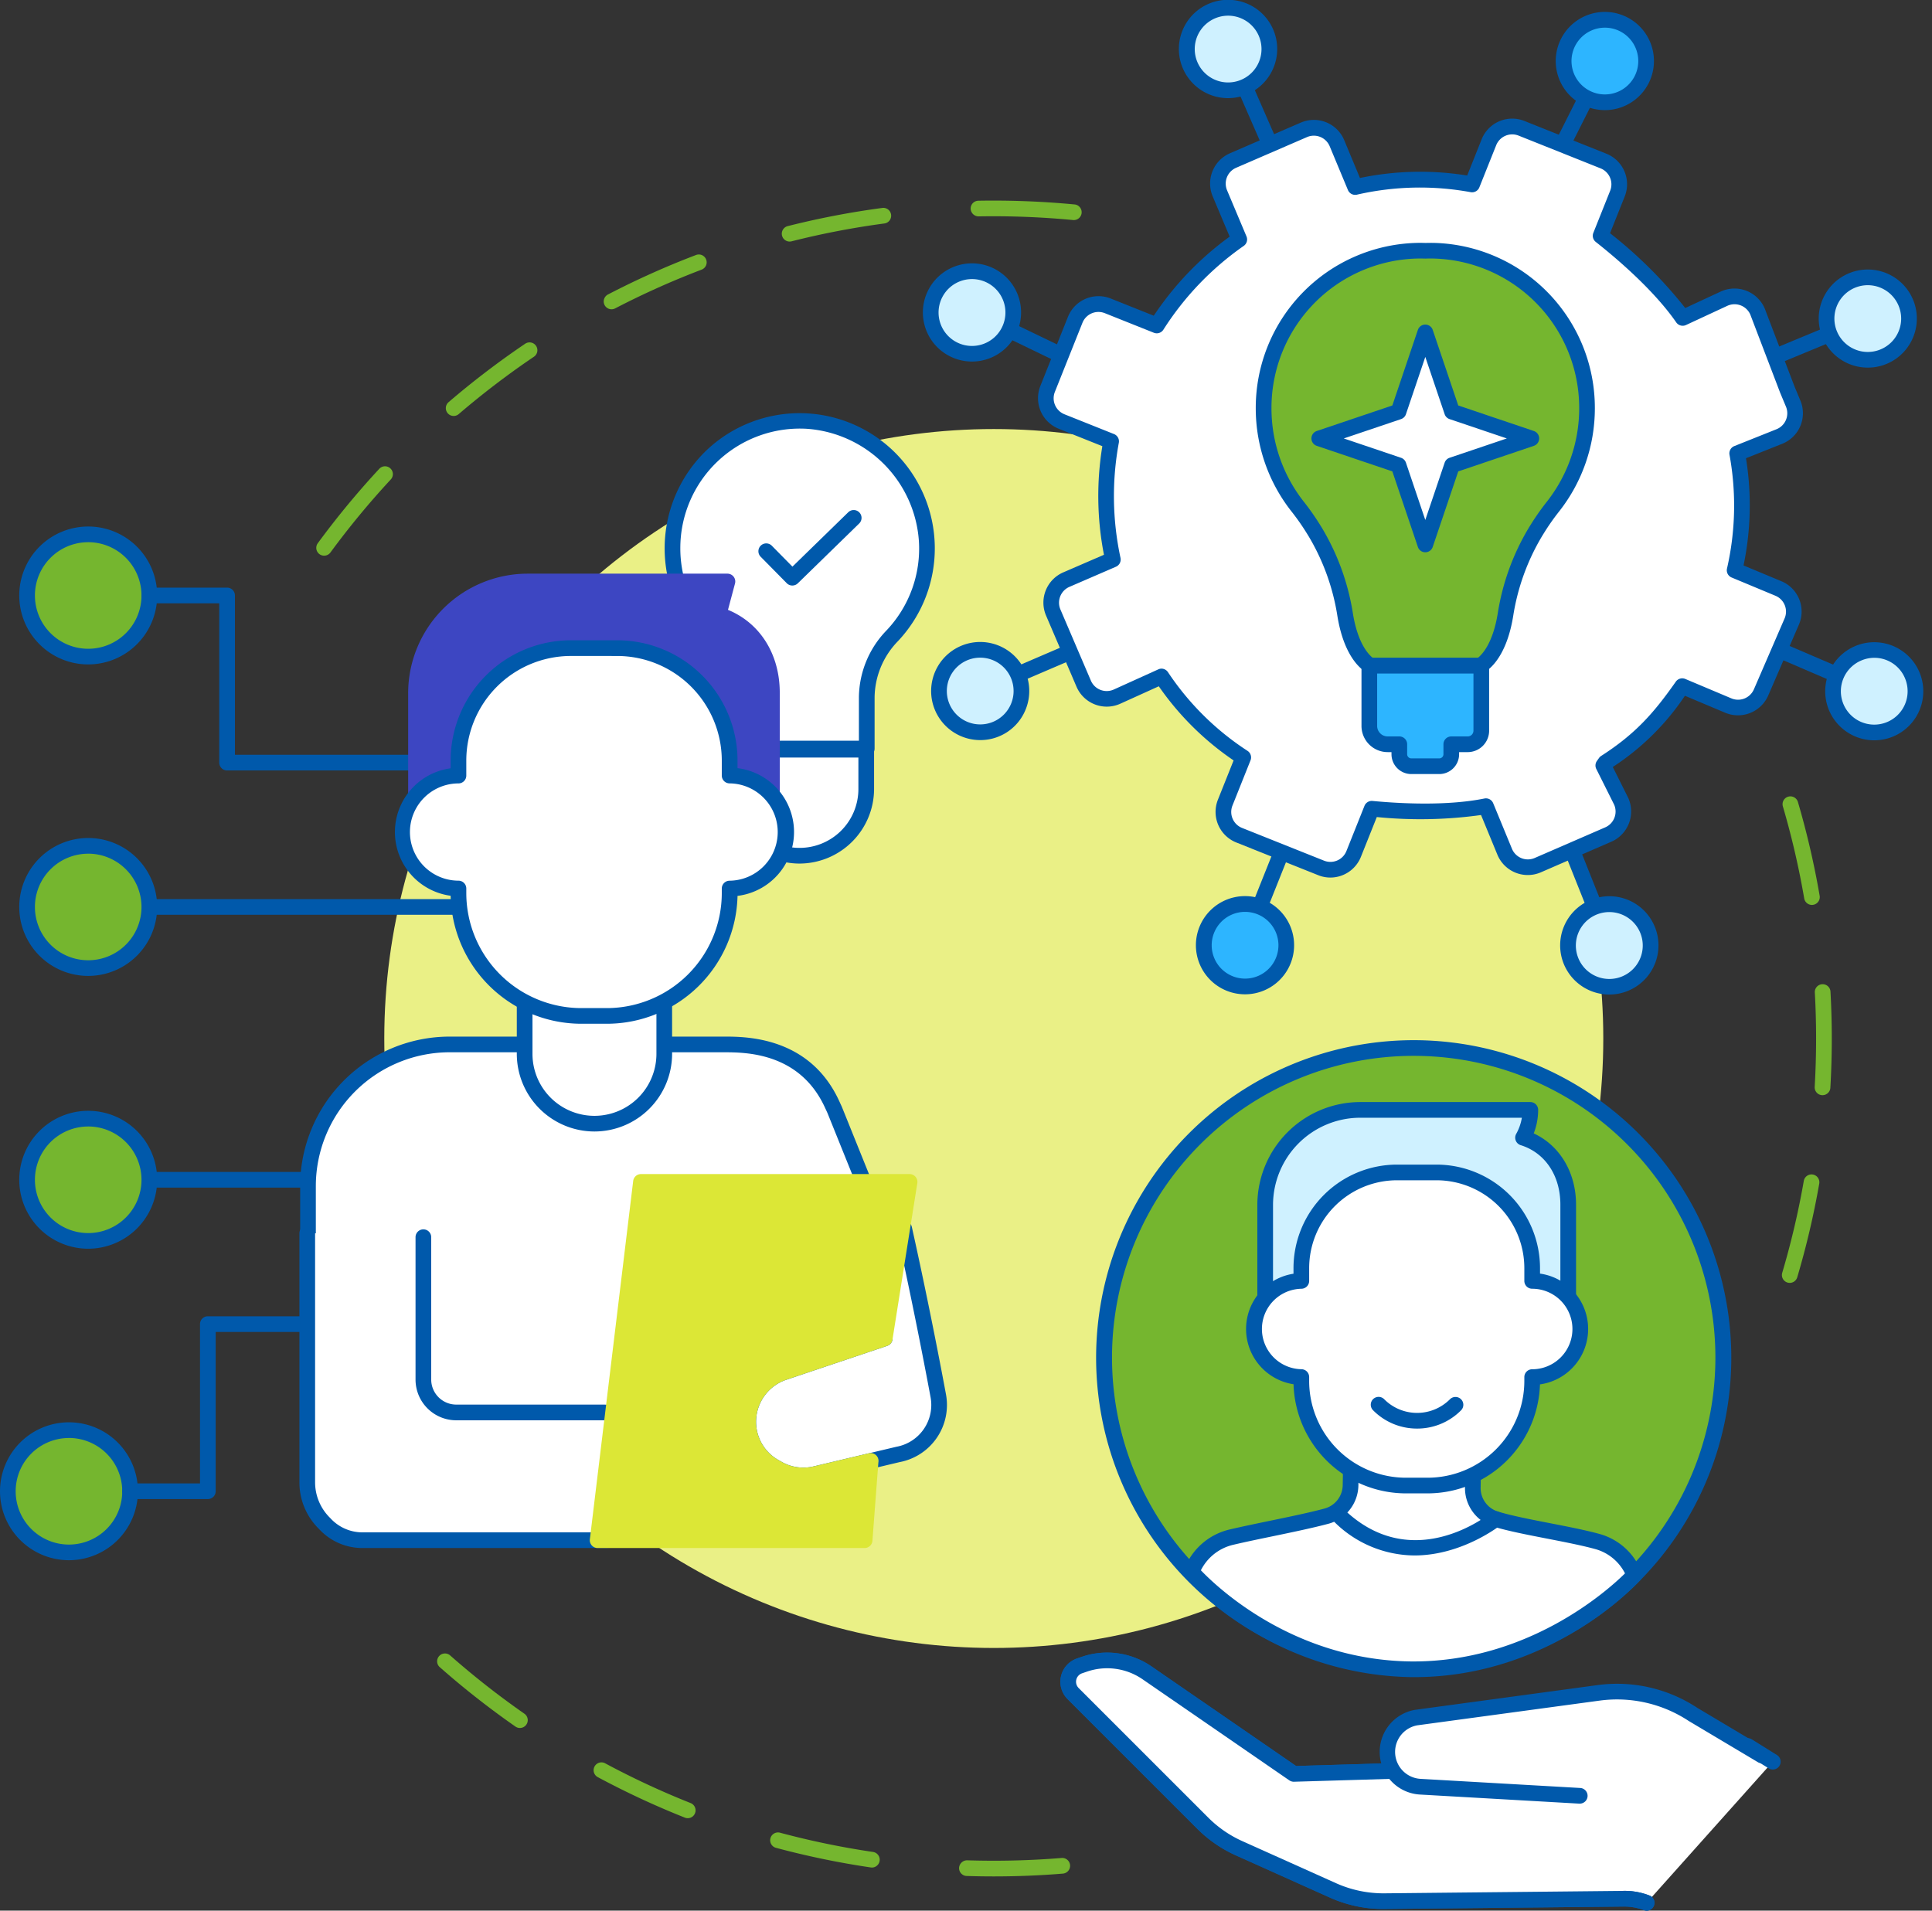 <svg xmlns="http://www.w3.org/2000/svg" width="294" height="290.77" viewBox="0 0 294 290.77">
  <rect x="0" y="0" width="294" height="290.77" fill="#333333" stroke="none"/>
  <g id="Grupo_158113" data-name="Grupo 158113" transform="translate(10472 3667.911)">
    <g id="Grupo_158068" data-name="Grupo 158068">
      <g id="Grupo_158024" data-name="Grupo 158024" transform="translate(208 -1029.517)">
        <g id="Grupo_152434" data-name="Grupo 152434" transform="translate(-10631.869 -2607.867)">
          <g id="Grupo_152431" data-name="Grupo 152431" transform="translate(18.371 221.091)">
            <path id="Trazado_204508" data-name="Trazado 204508" d="M1894.78,731.3c-1.383,0-2.771-.022-4.127-.066a1.193,1.193,0,0,1-1.153-1.231,1.222,1.222,0,0,1,1.23-1.153,127.729,127.729,0,0,0,14.383-.356,1.193,1.193,0,0,1,.194,2.378C1901.831,731.159,1898.289,731.3,1894.78,731.3Zm-18.555-1.353a1.193,1.193,0,0,1-.175-.013,127.424,127.424,0,0,1-14.359-2.97,1.192,1.192,0,1,1,.617-2.3,125.11,125.11,0,0,0,14.089,2.913,1.193,1.193,0,0,1-.172,2.374Zm-28.014-7.507a1.2,1.2,0,0,1-.44-.085,127.452,127.452,0,0,1-13.292-6.185,1.193,1.193,0,0,1,1.13-2.1,124.841,124.841,0,0,0,13.043,6.07,1.193,1.193,0,0,1-.441,2.3Zm-25.543-13.73a1.188,1.188,0,0,1-.681-.215,128.571,128.571,0,0,1-11.529-9.052,1.193,1.193,0,0,1,1.578-1.789,126.268,126.268,0,0,0,11.315,8.884,1.193,1.193,0,0,1-.682,2.172Z" transform="translate(-1810.054 -697.357)" fill="#75b62f"/>
          </g>
          <g id="Grupo_152432" data-name="Grupo 152432" transform="translate(223.027 90.655)">
            <path id="Trazado_204509" data-name="Trazado 204509" d="M2206.49,519.507a1.194,1.194,0,0,1-1.144-1.532,124.756,124.756,0,0,0,3.287-14.006,1.193,1.193,0,0,1,2.35.411,127.348,127.348,0,0,1-3.35,14.273A1.193,1.193,0,0,1,2206.49,519.507Zm4.988-28.566c-.023,0-.047,0-.07,0a1.193,1.193,0,0,1-1.121-1.26c.141-2.437.213-4.914.213-7.363,0-2.338-.065-4.7-.194-7.027a1.193,1.193,0,0,1,2.382-.131c.131,2.367.2,4.777.2,7.158,0,2.5-.073,5.019-.217,7.5A1.193,1.193,0,0,1,2211.478,490.941Zm-1.613-28.953a1.194,1.194,0,0,1-1.174-.992,124.755,124.755,0,0,0-3.249-14.011,1.193,1.193,0,0,1,2.289-.673,127.384,127.384,0,0,1,3.311,14.28,1.193,1.193,0,0,1-.974,1.377A1.179,1.179,0,0,1,2209.865,461.988Z" transform="translate(-2205.296 -445.454)" fill="#75b62f"/>
          </g>
          <g id="Grupo_152433" data-name="Grupo 152433" transform="translate(0 0)">
            <path id="Trazado_204510" data-name="Trazado 204510" d="M1775.768,324.416a1.192,1.192,0,0,1-.961-1.9,128.477,128.477,0,0,1,9.336-11.3,1.193,1.193,0,1,1,1.749,1.622,126.211,126.211,0,0,0-9.161,11.09A1.192,1.192,0,0,1,1775.768,324.416Zm19.716-21.263a1.192,1.192,0,0,1-.777-2.1,128.352,128.352,0,0,1,11.655-8.89,1.192,1.192,0,1,1,1.335,1.976,126.419,126.419,0,0,0-11.438,8.724A1.187,1.187,0,0,1,1795.484,303.153Zm24.026-16.233a1.193,1.193,0,0,1-.551-2.252,127.239,127.239,0,0,1,13.376-6,1.193,1.193,0,1,1,.849,2.229,124.971,124.971,0,0,0-13.125,5.885A1.189,1.189,0,0,1,1819.509,286.919Zm27.095-10.308a1.193,1.193,0,0,1-.292-2.349,127.092,127.092,0,0,1,14.395-2.766,1.192,1.192,0,1,1,.314,2.364,124.887,124.887,0,0,0-14.124,2.715A1.2,1.2,0,0,1,1846.6,276.611Zm43.254-3.268c-.038,0-.076,0-.115-.006a127.772,127.772,0,0,0-14.377-.555,1.217,1.217,0,0,1-1.214-1.171,1.192,1.192,0,0,1,1.171-1.214,130.965,130.965,0,0,1,14.647.565,1.193,1.193,0,0,1-.112,2.38Z" transform="translate(-1774.576 -270.378)" fill="#75b62f"/>
          </g>
          <circle id="Elipse_12822" data-name="Elipse 12822" cx="92.751" cy="92.751" r="92.751" transform="translate(10.346 34.767)" fill="#eaf086"/>
        </g>
        <g id="Grupo_152456" data-name="Grupo 152456" transform="translate(-10680 -2575.551)">
          <g id="Decision-making" transform="translate(101.143 0)">
            <g id="Grupo_152438" data-name="Grupo 152438">
              <g id="Grupo_152435" data-name="Grupo 152435">
                <path id="Trazado_204511" data-name="Trazado 204511" d="M1879.829,359.2a19.363,19.363,0,1,1,32.85,8.639,13.665,13.665,0,0,0-3.859,9.359v7.777h-19.707Z" transform="translate(-1878.064 -333.899)" fill="#fff"/>
                <path id="Trazado_204512" data-name="Trazado 204512" d="M1907.709,385.053H1888a1.193,1.193,0,0,1,0-2.385h18.514v-6.585A14.84,14.84,0,0,1,1910.7,365.9a18.091,18.091,0,0,0,4.943-13.62,18.4,18.4,0,0,0-16.975-17.074,18.189,18.189,0,0,0-19.33,18.177,18.3,18.3,0,0,0,.537,4.411,1.193,1.193,0,1,1-2.316.575,20.668,20.668,0,0,1,5.892-20.015,20.576,20.576,0,0,1,28.984,29.185,12.468,12.468,0,0,0-3.533,8.54v7.777A1.193,1.193,0,0,1,1907.709,385.053Z" transform="translate(-1876.954 -332.788)" fill="#0059ab"/>
              </g>
              <g id="Grupo_152436" data-name="Grupo 152436" transform="translate(10.215 50.06)">
                <path id="Trazado_204513" data-name="Trazado 204513" d="M1900.409,444.365a10.146,10.146,0,0,0,17.842-6.649v-5.948h-19.267Z" transform="translate(-1897.793 -430.576)" fill="#fff"/>
                <path id="Trazado_204514" data-name="Trazado 204514" d="M1906.981,447.983a11.343,11.343,0,0,1-8.585-3.949,1.193,1.193,0,0,1,1.806-1.559,8.953,8.953,0,0,0,15.747-5.87V431.85h-18.074a1.192,1.192,0,0,1,0-2.385h19.267a1.192,1.192,0,0,1,1.193,1.192v5.948A11.378,11.378,0,0,1,1906.981,447.983Z" transform="translate(-1896.682 -429.465)" fill="#0059ab"/>
              </g>
              <g id="Grupo_152437" data-name="Grupo 152437" transform="translate(14.267 14.798)">
                <path id="Trazado_204515" data-name="Trazado 204515" d="M1909.668,372.834a1.186,1.186,0,0,1-.85-.355l-3.968-4.026a1.192,1.192,0,1,1,1.7-1.674l3.135,3.181,8.47-8.254a1.193,1.193,0,1,1,1.665,1.708L1910.5,372.5A1.189,1.189,0,0,1,1909.668,372.834Z" transform="translate(-1904.507 -361.367)" fill="#0059ab"/>
              </g>
            </g>
          </g>
          <g id="Grupo_152439" data-name="Grupo 152439" transform="translate(0 153.61)">
            <path id="Trazado_204516" data-name="Trazado 204516" d="M1702.53,641.05a9.3,9.3,0,1,0-9.3,9.3A9.3,9.3,0,0,0,1702.53,641.05Z" transform="translate(-1682.733 -630.556)" fill="#75b62f"/>
            <path id="Trazado_204517" data-name="Trazado 204517" d="M1692.117,650.434a10.494,10.494,0,1,1,10.495-10.494A10.506,10.506,0,0,1,1692.117,650.434Zm0-18.6a8.109,8.109,0,1,0,8.109,8.11A8.119,8.119,0,0,0,1692.117,631.83Z" transform="translate(-1681.623 -629.446)" fill="#0059ab"/>
          </g>
          <g id="Grupo_152440" data-name="Grupo 152440" transform="translate(18.604 137.473)">
            <path id="Trazado_204518" data-name="Trazado 204518" d="M1730.576,626.1h-11.833a1.192,1.192,0,1,1,0-2.385h10.64V599.473a1.193,1.193,0,0,1,1.193-1.192h15.946a1.192,1.192,0,1,1,0,2.384h-14.753v24.247A1.193,1.193,0,0,1,1730.576,626.1Z" transform="translate(-1717.551 -598.281)" fill="#0059ab"/>
          </g>
          <g id="Grupo_152441" data-name="Grupo 152441" transform="translate(2.929 17.284)">
            <path id="Trazado_204519" data-name="Trazado 204519" d="M1708.187,377.772a9.3,9.3,0,1,1-9.3-9.3A9.3,9.3,0,0,1,1708.187,377.772Z" transform="translate(-1688.39 -367.279)" fill="#75b62f"/>
            <path id="Trazado_204520" data-name="Trazado 204520" d="M1697.774,387.156a10.494,10.494,0,1,1,10.495-10.494A10.506,10.506,0,0,1,1697.774,387.156Zm0-18.6a8.109,8.109,0,1,0,8.109,8.109A8.118,8.118,0,0,0,1697.774,368.553Z" transform="translate(-1687.28 -366.168)" fill="#0059ab"/>
          </g>
          <g id="Grupo_152442" data-name="Grupo 152442" transform="translate(21.533 26.586)">
            <path id="Trazado_204521" data-name="Trazado 204521" d="M1765.531,411.953h-29.3a1.192,1.192,0,0,1-1.192-1.193V386.516H1724.4a1.192,1.192,0,0,1,0-2.385h11.833a1.193,1.193,0,0,1,1.193,1.193v24.245h28.1a1.193,1.193,0,0,1,0,2.385Z" transform="translate(-1723.208 -384.131)" fill="#0059ab"/>
          </g>
          <g id="Grupo_152443" data-name="Grupo 152443" transform="translate(21.533 115.507)">
            <path id="Trazado_204522" data-name="Trazado 204522" d="M1758.354,558.245H1724.4a1.192,1.192,0,1,1,0-2.385h33.953a1.192,1.192,0,1,1,0,2.385Z" transform="translate(-1723.208 -555.86)" fill="#0059ab"/>
          </g>
          <g id="Grupo_152444" data-name="Grupo 152444" transform="translate(2.929 106.205)">
            <path id="Trazado_204523" data-name="Trazado 204523" d="M1708.187,549.5a9.3,9.3,0,1,1-9.3-9.3A9.3,9.3,0,0,1,1708.187,549.5Z" transform="translate(-1688.39 -539.006)" fill="#75b62f"/>
            <path id="Trazado_204524" data-name="Trazado 204524" d="M1697.774,558.883a10.494,10.494,0,1,1,10.495-10.493A10.506,10.506,0,0,1,1697.774,558.883Zm0-18.6a8.109,8.109,0,1,0,8.109,8.11A8.119,8.119,0,0,0,1697.774,540.28Z" transform="translate(-1687.28 -537.895)" fill="#0059ab"/>
          </g>
          <g id="Grupo_152445" data-name="Grupo 152445" transform="translate(21.533 73.991)">
            <path id="Trazado_204525" data-name="Trazado 204525" d="M1778.443,478.066H1724.4a1.192,1.192,0,1,1,0-2.385h54.041a1.192,1.192,0,1,1,0,2.385Z" transform="translate(-1723.209 -475.682)" fill="#0059ab"/>
          </g>
          <g id="Grupo_152446" data-name="Grupo 152446" transform="translate(2.929 64.688)">
            <path id="Trazado_204526" data-name="Trazado 204526" d="M1708.187,469.322a9.3,9.3,0,1,1-9.3-9.3A9.3,9.3,0,0,1,1708.187,469.322Z" transform="translate(-1688.39 -458.828)" fill="#75b62f"/>
            <path id="Trazado_204527" data-name="Trazado 204527" d="M1697.774,478.705a10.494,10.494,0,1,1,10.495-10.493A10.506,10.506,0,0,1,1697.774,478.705Zm0-18.6a8.109,8.109,0,1,0,8.109,8.11A8.119,8.119,0,0,0,1697.774,460.1Z" transform="translate(-1687.28 -457.717)" fill="#0059ab"/>
          </g>
          <g id="Grupo_152455" data-name="Grupo 152455" transform="translate(45.564 24.459)">
            <g id="Grupo_152447" data-name="Grupo 152447" transform="translate(0.111 70.455)">
              <path id="Trazado_204528" data-name="Trazado 204528" d="M1772.137,573.341v-33.4a21.55,21.55,0,0,1,21.548-21.55h41.4c3.02,0,12.53-.4,16.861,9.232.128.285.269.564.386.854l10.726,26.6-6.138,31.244Z" transform="translate(-1770.944 -517.2)" fill="#fff"/>
              <path id="Trazado_204529" data-name="Trazado 204529" d="M1855.811,586.411a1.174,1.174,0,0,1-.231-.023,1.192,1.192,0,0,1-.94-1.4l6.07-30.9-10.594-26.275c-.067-.165-.144-.329-.221-.493l-.147-.317c-3.859-8.579-12.26-8.518-15.423-8.53h-41.75a20.38,20.38,0,0,0-20.355,20.357v33.4a1.193,1.193,0,0,1-2.386,0v-33.4a22.768,22.768,0,0,1,22.74-22.742l41.74,0c3.243,0,13.114-.056,17.609,9.937l.131.284c.094.2.189.4.272.61l10.727,26.607a1.2,1.2,0,0,1,.064.676l-6.138,31.244A1.193,1.193,0,0,1,1855.811,586.411Z" transform="translate(-1769.834 -516.09)" fill="#0059ab"/>
            </g>
            <g id="Grupo_152448" data-name="Grupo 152448" transform="translate(0 99.153)">
              <path id="Trazado_204530" data-name="Trazado 204530" d="M1789.6,574.422v21.7a5,5,0,0,0,5,5h22.38c4.239,0,7.936,6.255,8.063,10.492.131,4.385-3.384,8.948-7.739,8.948h-37.017a7.712,7.712,0,0,1-5.713-2.53,8.8,8.8,0,0,1-2.652-6.306V573.816Z" transform="translate(-1770.73 -572.624)" fill="#fff"/>
              <path id="Trazado_204531" data-name="Trazado 204531" d="M1816.194,620.645h-37.017a8.951,8.951,0,0,1-6.594-2.918,9.907,9.907,0,0,1-2.964-7.11V572.705a1.193,1.193,0,0,1,2.385,0v37.911a7.583,7.583,0,0,0,2.295,5.455,6.608,6.608,0,0,0,4.878,2.189h37.017a5.966,5.966,0,0,0,4.233-1.954,8.131,8.131,0,0,0,2.313-5.766c-.117-3.9-3.6-9.335-6.871-9.335h-22.38a6.2,6.2,0,0,1-6.2-6.2v-21.7a1.193,1.193,0,0,1,2.385,0v21.7a3.815,3.815,0,0,0,3.811,3.81h22.38c5.081,0,9.117,7.066,9.255,11.649a10.561,10.561,0,0,1-2.985,7.5A8.321,8.321,0,0,1,1816.194,620.645Z" transform="translate(-1769.619 -571.513)" fill="#0059ab"/>
            </g>
            <g id="Grupo_152449" data-name="Grupo 152449" transform="translate(67.104 98.494)">
              <path id="Trazado_204532" data-name="Trazado 204532" d="M1925.25,572.546c2.843,12.749,5.014,24.5,5.18,25.4a7.654,7.654,0,0,1-6.1,8.944l-12.6,2.988a7.908,7.908,0,0,1-5.735-.821l-.478-.272a7.909,7.909,0,0,1,1.39-14.371l15.379-5.17Z" transform="translate(-1900.328 -571.352)" fill="#fff"/>
              <path id="Trazado_204533" data-name="Trazado 204533" d="M1908.79,610.173a9.07,9.07,0,0,1-4.493-1.193l-.478-.272a9.056,9.056,0,0,1-4.384-9.887,9.153,9.153,0,0,1,5.984-6.65L1920.8,587a1.192,1.192,0,1,1,.76,2.26l-15.378,5.17a6.754,6.754,0,0,0-4.415,4.907,6.681,6.681,0,0,0,3.235,7.3l.478.272a6.7,6.7,0,0,0,4.87.7l12.6-2.988a6.465,6.465,0,0,0,5.2-7.561c-.237-1.284-2.384-12.857-5.172-25.361a1.193,1.193,0,1,1,2.328-.519c2.8,12.546,4.953,24.16,5.189,25.442a8.846,8.846,0,0,1-7.049,10.332l-12.543,2.977A9.143,9.143,0,0,1,1908.79,610.173Z" transform="translate(-1899.214 -570.24)" fill="#0059ab"/>
            </g>
            <g id="Grupo_152450" data-name="Grupo 152450" transform="translate(44.188 91.375)">
              <path id="Trazado_204534" data-name="Trazado 204534" d="M1890.391,603.245a7.907,7.907,0,0,1-5.735-.821l-.478-.272a7.909,7.909,0,0,1,1.39-14.371l15.379-5.17,3.781-23.818h-40.876l-6.593,54.526h40.63l.9-11.9.02-.173Z" transform="translate(-1856.068 -557.602)" fill="#dce736"/>
              <path id="Trazado_204535" data-name="Trazado 204535" d="M1896.78,613.4h-40.63a1.191,1.191,0,0,1-1.184-1.335l6.593-54.526a1.193,1.193,0,0,1,1.184-1.049h40.876a1.192,1.192,0,0,1,1.178,1.38l-3.781,23.818a1.191,1.191,0,0,1-.8.943l-15.379,5.17a6.755,6.755,0,0,0-4.415,4.907,6.68,6.68,0,0,0,3.235,7.3l.478.272a6.686,6.686,0,0,0,4.869.7l8.421-2a1.192,1.192,0,0,1,1.46,1.3l-.02.172-.9,11.854A1.193,1.193,0,0,1,1896.78,613.4Zm-39.284-2.384h38.178l.708-9.341-6.826,1.619a9.065,9.065,0,0,1-6.6-.944l-.477-.272a9.054,9.054,0,0,1-4.384-9.887,9.153,9.153,0,0,1,5.984-6.65l14.694-4.94,3.449-21.725H1863.8Z" transform="translate(-1854.957 -556.491)" fill="#dce736"/>
            </g>
            <g id="Grupo_152454" data-name="Grupo 152454" transform="translate(14.531)">
              <g id="Grupo_152451" data-name="Grupo 152451" transform="translate(18.546 60.025)">
                <path id="Trazado_204536" data-name="Trazado 204536" d="M1857.048,498.248v11.86a10.624,10.624,0,1,1-21.247,0V498.8Z" transform="translate(-1834.608 -497.056)" fill="#fff"/>
                <path id="Trazado_204537" data-name="Trazado 204537" d="M1845.314,520.814A11.829,11.829,0,0,1,1833.5,509V497.69a1.193,1.193,0,0,1,2.385,0V509a9.431,9.431,0,0,0,18.862,0v-11.86a1.193,1.193,0,0,1,2.385,0V509A11.829,11.829,0,0,1,1845.314,520.814Z" transform="translate(-1833.497 -495.946)" fill="#0059ab"/>
              </g>
              <g id="Grupo_152452" data-name="Grupo 152452" transform="translate(2.015)">
                <path id="Trazado_204538" data-name="Trazado 204538" d="M1849.921,387.391c4.579,1.438,8.122,5.682,8.122,11.876v15.493l-54.167.169V399.32a16.993,16.993,0,0,1,16.993-16.993h30.4Z" transform="translate(-1802.683 -381.134)" fill="#3d46c2"/>
                <path id="Trazado_204539" data-name="Trazado 204539" d="M1802.765,415.01a1.192,1.192,0,0,1-1.193-1.193V398.21a18.207,18.207,0,0,1,18.186-18.186h30.4a1.192,1.192,0,0,1,1.153,1.5l-1.069,4.008c4.891,2.016,7.88,6.751,7.88,12.624v15.493a1.192,1.192,0,0,1-1.189,1.192l-54.167.169Zm16.993-32.6a15.819,15.819,0,0,0-15.8,15.8v14.411l51.781-.161v-14.3c0-5.212-2.791-9.327-7.286-10.738a1.193,1.193,0,0,1-.8-1.445l.951-3.565Z" transform="translate(-1801.572 -380.024)" fill="#3d46c2"/>
              </g>
              <g id="Grupo_152453" data-name="Grupo 152453" transform="translate(0 10.142)">
                <path id="Trazado_204540" data-name="Trazado 204540" d="M1849.725,421.3v-2.283a17.1,17.1,0,0,0-17.1-17.1h-7.056a17.1,17.1,0,0,0-17.1,17.1v2.29a8.593,8.593,0,0,0,0,17.184v.7a18.693,18.693,0,0,0,18.692,18.693h3.88a18.694,18.694,0,0,0,18.693-18.693V438.5a8.6,8.6,0,1,0,0-17.2Z" transform="translate(-1798.792 -400.72)" fill="#fff"/>
                <path id="Trazado_204541" data-name="Trazado 204541" d="M1829.922,457.966h-3.879a19.909,19.909,0,0,1-19.881-19.48,9.785,9.785,0,0,1,0-19.395v-1.185a18.318,18.318,0,0,1,18.3-18.3h7.056a18.318,18.318,0,0,1,18.3,18.3v1.162a9.792,9.792,0,0,1,0,19.438A19.909,19.909,0,0,1,1829.922,457.966Zm-5.467-55.971a15.93,15.93,0,0,0-15.911,15.912v2.29a1.192,1.192,0,0,1-1.176,1.193,7.4,7.4,0,0,0,0,14.8,1.193,1.193,0,0,1,1.176,1.193v.7a17.52,17.52,0,0,0,17.5,17.5h3.879a17.52,17.52,0,0,0,17.5-17.5v-.694a1.193,1.193,0,0,1,1.192-1.193,7.406,7.406,0,0,0,0-14.811,1.192,1.192,0,0,1-1.192-1.193v-2.283a15.93,15.93,0,0,0-15.912-15.912Z" transform="translate(-1797.681 -399.61)" fill="#0059ab"/>
              </g>
            </g>
          </g>
        </g>
        <g id="Grupo_152468" data-name="Grupo 152468" transform="translate(-10531.531 -2498.427)">
          <g id="Grupo_152464" data-name="Grupo 152464" transform="translate(0)">
            <g id="Grupo_152457" data-name="Grupo 152457">
              <circle id="Elipse_12823" data-name="Elipse 12823" cx="47.136" cy="47.136" r="47.136" transform="translate(0 66.661) rotate(-45)" fill="#75b62f"/>
              <path id="Trazado_204542" data-name="Trazado 204542" d="M2052.106,613.794c-.288,0-.576,0-.865-.007a48.329,48.329,0,1,1,49.164-47.479l-1.193-.021,1.193.021a48.329,48.329,0,0,1-48.3,47.487Zm-.044-94.273a45.909,45.909,0,1,0,.823.007C2052.611,519.523,2052.336,519.521,2052.062,519.521Z" transform="translate(-1985.423 -498.804)" fill="#0059ab"/>
            </g>
            <g id="Grupo_152459" data-name="Grupo 152459" transform="translate(31.676 80.353)">
              <g id="Grupo_152458" data-name="Grupo 152458">
                <path id="Trazado_204543" data-name="Trazado 204543" d="M2099.185,657.4a8.384,8.384,0,0,0-5.707-5.128c-4.4-1.2-11.452-2.182-15.4-3.393a4.924,4.924,0,0,1-3.473-4.793l.08-4.549-18.6-.325-.079,4.549a4.922,4.922,0,0,1-3.638,4.668c-3.983,1.073-10.051,2.154-14.488,3.2a8.573,8.573,0,0,0-6.052,5.282,47.3,47.3,0,0,0,33.208,14.826C2085.915,672.052,2099.185,657.4,2099.185,657.4Z" transform="translate(-2030.636 -638.024)" fill="#fff"/>
                <path id="Trazado_204544" data-name="Trazado 204544" d="M2064.6,671.828c-.228,0-.457,0-.687-.005a48.05,48.05,0,0,1-34.1-15.246,1.191,1.191,0,0,1-.206-1.2,9.757,9.757,0,0,1,6.893-6.019c1.86-.437,4.038-.888,6.144-1.325,2.957-.613,6.014-1.246,8.307-1.864a3.747,3.747,0,0,0,2.756-3.538l.079-4.549a1.188,1.188,0,0,1,.364-.837,1.226,1.226,0,0,1,.849-.335l18.6.325a1.192,1.192,0,0,1,1.172,1.213l-.079,4.549a3.746,3.746,0,0,0,2.631,3.632c2.037.626,5.041,1.21,7.945,1.775,2.612.508,5.313,1.034,7.414,1.607a9.574,9.574,0,0,1,6.507,5.853,1.193,1.193,0,0,1-.231,1.226C2098.407,657.7,2085.369,671.828,2064.6,671.828Zm-32.474-16.258c2.471,2.585,14.03,13.6,31.823,13.868,17.817.223,30.077-10.793,32.714-13.4a7.224,7.224,0,0,0-4.606-3.721c-2.015-.549-4.672-1.066-7.241-1.567-2.966-.577-6.032-1.173-8.19-1.837a6.142,6.142,0,0,1-4.315-5.954l.059-3.356-16.219-.283-.059,3.356a6.144,6.144,0,0,1-4.52,5.8c-2.361.636-5.453,1.277-8.444,1.9-2.091.432-4.252.88-6.081,1.312A7.381,7.381,0,0,0,2032.122,655.57Z" transform="translate(-2029.525 -636.914)" fill="#0059ab"/>
              </g>
            </g>
            <g id="Grupo_152460" data-name="Grupo 152460" transform="translate(54.035 89.409)">
              <path id="Trazado_204545" data-name="Trazado 204545" d="M2085.448,661.743a17.438,17.438,0,0,1-12.376-5.287,1.193,1.193,0,0,1,1.653-1.721c10.389,9.99,21.836.934,22.318.544a1.192,1.192,0,1,1,1.5,1.853C2098.457,657.2,2092.721,661.743,2085.448,661.743Z" transform="translate(-2072.706 -654.403)" fill="#0059ab"/>
            </g>
            <g id="Grupo_152461" data-name="Grupo 152461" transform="translate(42.865 27.75)">
              <path id="Trazado_204546" data-name="Trazado 204546" d="M2092.683,541.857a8.659,8.659,0,0,0,1.1-4.23H2067.9a14.467,14.467,0,0,0-14.467,14.467v19.865l46.113.991v-20.9C2099.55,546.775,2096.581,543.08,2092.683,541.857Z" transform="translate(-2052.244 -536.434)" fill="#cff1ff"/>
              <path id="Trazado_204547" data-name="Trazado 204547" d="M2098.44,573.033l-46.139-.992a1.192,1.192,0,0,1-1.167-1.193V550.983a15.677,15.677,0,0,1,15.659-15.659h25.883a1.192,1.192,0,0,1,1.192,1.193,9.831,9.831,0,0,1-.676,3.577c3.953,1.82,6.441,5.935,6.441,10.844v20.9a1.193,1.193,0,0,1-1.193,1.192Zm-44.92-3.352,43.728.941V550.938c0-4.4-2.29-7.854-5.979-9.037a1.193,1.193,0,0,1-.74-1.74,7.449,7.449,0,0,0,.859-2.452h-24.593a13.289,13.289,0,0,0-13.274,13.274Z" transform="translate(-2051.134 -535.324)" fill="#0059ab"/>
            </g>
            <g id="Grupo_152462" data-name="Grupo 152462" transform="translate(41.15 37.267)">
              <path id="Trazado_204548" data-name="Trazado 204548" d="M2092.471,572.513V570.57a14.561,14.561,0,0,0-14.562-14.562H2071.9a14.561,14.561,0,0,0-14.562,14.562v1.949a7.315,7.315,0,0,0,0,14.628v.6a15.914,15.914,0,0,0,15.914,15.914h3.3a15.914,15.914,0,0,0,15.915-15.914v-.591a7.32,7.32,0,0,0,0-14.639Z" transform="translate(-2048.932 -554.816)" fill="#fff"/>
              <path id="Trazado_204549" data-name="Trazado 204549" d="M2075.446,603.739h-3.3a17.127,17.127,0,0,1-17.1-16.607,8.507,8.507,0,0,1-.007-16.818v-.854a15.772,15.772,0,0,1,15.754-15.754h6.006a15.772,15.772,0,0,1,15.754,15.754v.834a8.513,8.513,0,0,1-.008,16.86A17.128,17.128,0,0,1,2075.446,603.739Zm-4.654-47.649a13.384,13.384,0,0,0-13.369,13.369v1.948a1.192,1.192,0,0,1-1.176,1.193,6.123,6.123,0,0,0,0,12.244,1.192,1.192,0,0,1,1.176,1.192v.6a14.738,14.738,0,0,0,14.722,14.721h3.3a14.738,14.738,0,0,0,14.722-14.721v-.591a1.193,1.193,0,0,1,1.192-1.193,6.127,6.127,0,0,0,0-12.254,1.193,1.193,0,0,1-1.192-1.192v-1.943A13.384,13.384,0,0,0,2076.8,556.09Z" transform="translate(-2047.822 -553.705)" fill="#0059ab"/>
            </g>
            <g id="Grupo_152463" data-name="Grupo 152463" transform="translate(60.15 72.639)">
              <path id="Trazado_204550" data-name="Trazado 204550" d="M2098.484,624.319a8.246,8.246,0,0,1-11.665,0Z" transform="translate(-2085.626 -623.127)" fill="#fff"/>
              <path id="Trazado_204551" data-name="Trazado 204551" d="M2091.541,626.818a9.376,9.376,0,0,1-6.676-2.766,1.193,1.193,0,1,1,1.687-1.686,7.056,7.056,0,0,0,9.978,0,1.193,1.193,0,1,1,1.688,1.686A9.378,9.378,0,0,1,2091.541,626.818Z" transform="translate(-2084.516 -622.016)" fill="#0059ab"/>
            </g>
          </g>
          <g id="Grupo_152465" data-name="Grupo 152465" transform="translate(12.891 111.533)">
            <path id="Trazado_204552" data-name="Trazado 204552" d="M2083.579,736.313a9.755,9.755,0,0,0-3.522-.62l-36.371.371a18.689,18.689,0,0,1-7.845-1.638l-14.271-6.408a18.683,18.683,0,0,1-5.56-3.834L1996.3,704.474a2.55,2.55,0,0,1,.978-4.216l.762-.261a10.65,10.65,0,0,1,9.488,1.306l22.346,15.394,14.888-.442,54.179-3.809,3.831,2.392Z" transform="translate(-1994.359 -698.237)" fill="#fff"/>
            <path id="Trazado_204553" data-name="Trazado 204553" d="M2082.467,736.4a1.19,1.19,0,0,1-.418-.077,8.773,8.773,0,0,0-3.09-.545l-36.371.372a19.793,19.793,0,0,1-8.345-1.743L2019.97,728a19.806,19.806,0,0,1-5.915-4.078l-19.711-19.71a3.743,3.743,0,0,1,1.435-6.188l.762-.261a11.9,11.9,0,0,1,10.551,1.453l22.025,15.172,14.5-.431,54.13-3.807a1.211,1.211,0,0,1,.716.178l3.831,2.392a1.193,1.193,0,0,1-1.264,2.024l-3.5-2.186-53.792,3.783-14.937.444a1.221,1.221,0,0,1-.712-.211L2005.74,701.18a9.494,9.494,0,0,0-8.425-1.16l-.762.261a1.357,1.357,0,0,0-.521,2.244l19.711,19.71a17.418,17.418,0,0,0,5.2,3.589l14.272,6.408a18.035,18.035,0,0,0,7.344,1.534l36.371-.372a10.485,10.485,0,0,1,3.952.7,1.193,1.193,0,0,1-.419,2.31Z" transform="translate(-1993.247 -697.131)" fill="#0059ab"/>
          </g>
          <g id="Grupo_152466" data-name="Grupo 152466" transform="translate(12.891 111.533)">
            <path id="Trazado_204554" data-name="Trazado 204554" d="M2044.762,716.255l-14.888.442L2007.528,701.3A10.65,10.65,0,0,0,1998.04,700l-.762.261a2.55,2.55,0,0,0-.978,4.216l19.711,19.711a18.683,18.683,0,0,0,5.56,3.834l14.271,6.408a18.689,18.689,0,0,0,7.845,1.638l36.371-.371a9.755,9.755,0,0,1,3.522.62Z" transform="translate(-1994.359 -698.237)" fill="#fff"/>
            <path id="Trazado_204555" data-name="Trazado 204555" d="M2082.467,736.4a1.19,1.19,0,0,1-.418-.077,8.3,8.3,0,0,0-3.09-.545l-36.371.372a19.75,19.75,0,0,1-8.345-1.743L2019.97,728a19.806,19.806,0,0,1-5.915-4.078l-19.711-19.71a3.743,3.743,0,0,1,1.435-6.188l.762-.261a11.9,11.9,0,0,1,10.551,1.453l22.025,15.172,14.5-.431a1.193,1.193,0,0,1,.071,2.385l-14.889.442a1.221,1.221,0,0,1-.712-.211L2005.74,701.18a9.494,9.494,0,0,0-8.425-1.16l-.762.261a1.357,1.357,0,0,0-.521,2.244l19.711,19.71a17.418,17.418,0,0,0,5.2,3.589l14.272,6.408a17.654,17.654,0,0,0,7.344,1.534l36.371-.372a10.337,10.337,0,0,1,3.952.7,1.193,1.193,0,0,1-.419,2.31Z" transform="translate(-1993.247 -697.131)" fill="#0059ab"/>
          </g>
          <g id="Grupo_152467" data-name="Grupo 152467" transform="translate(61.446 116.276)">
            <path id="Trazado_204556" data-name="Trazado 204556" d="M2146.314,718.3l-10.51-6.263a20.961,20.961,0,0,0-14.327-3.254l-27.753,3.762a5.3,5.3,0,0,0,.645,10.522l24.254,1.385Z" transform="translate(-2088.13 -707.401)" fill="#fff"/>
            <path id="Trazado_204557" data-name="Trazado 204557" d="M2117.513,724.534c-.023,0-.046,0-.069,0l-24.254-1.385a6.5,6.5,0,0,1-.78-12.888l27.8-3.769a22.157,22.157,0,0,1,15.142,3.439l10.465,6.235a1.193,1.193,0,1,1-1.221,2.05l-10.51-6.263a19.815,19.815,0,0,0-13.556-3.1l-27.754,3.762a4.11,4.11,0,0,0,.542,8.149l24.265,1.386a1.193,1.193,0,0,1-.067,2.383Z" transform="translate(-2087.019 -706.29)" fill="#0059ab"/>
          </g>
        </g>
        <g id="Grupo_152499" data-name="Grupo 152499" transform="translate(-10539.549 -2638.394)">
          <g id="_Direct_Marketing" data-name=" Direct Marketing" transform="translate(0)">
            <g id="Grupo_152493" data-name="Grupo 152493">
              <g id="Grupo_152471" data-name="Grupo 152471" transform="translate(38.971)">
                <g id="Grupo_152469" data-name="Grupo 152469" transform="translate(8.811 12.007)">
                  <path id="Trazado_204558" data-name="Trazado 204558" d="M2051.347,245.824l-3.894-8.913Z" transform="translate(-2046.26 -235.719)" fill="#fff"/>
                  <path id="Trazado_204559" data-name="Trazado 204559" d="M2050.236,245.907a1.193,1.193,0,0,1-1.094-.716l-3.894-8.913a1.193,1.193,0,1,1,2.186-.954l3.894,8.913a1.193,1.193,0,0,1-1.093,1.67Z" transform="translate(-2045.149 -234.61)" fill="#0059ab"/>
                </g>
                <g id="Grupo_152470" data-name="Grupo 152470">
                  <path id="Trazado_204560" data-name="Trazado 204560" d="M2042.538,222.323a6.272,6.272,0,1,1-3.5-8.151A6.272,6.272,0,0,1,2042.538,222.323Z" transform="translate(-2029.245 -212.532)" fill="#cff1ff"/>
                  <path id="Trazado_204561" data-name="Trazado 204561" d="M2035.6,226.357a7.482,7.482,0,1,1,2.943-.609A7.462,7.462,0,0,1,2035.6,226.357Zm.005-12.548a5.08,5.08,0,1,0,1.877.362A5.088,5.088,0,0,0,2035.607,213.808Z" transform="translate(-2028.132 -211.422)" fill="#0059ab"/>
                </g>
              </g>
              <g id="Grupo_152474" data-name="Grupo 152474" transform="translate(0 40.083)">
                <g id="Grupo_152472" data-name="Grupo 152472" transform="translate(11.942 8.957)">
                  <path id="Trazado_204562" data-name="Trazado 204562" d="M1986.159,312.259l-7.922-3.826Z" transform="translate(-1977.044 -307.241)" fill="#fff"/>
                  <path id="Trazado_204563" data-name="Trazado 204563" d="M1985.047,312.341a1.193,1.193,0,0,1-.518-.119l-7.922-3.826a1.193,1.193,0,1,1,1.038-2.148l7.922,3.825a1.193,1.193,0,0,1-.519,2.267Z" transform="translate(-1975.932 -306.13)" fill="#0059ab"/>
                </g>
                <g id="Grupo_152473" data-name="Grupo 152473">
                  <circle id="Elipse_12824" data-name="Elipse 12824" cx="6.272" cy="6.272" r="6.272" transform="matrix(0.99, -0.144, 0.144, 0.99, 0.36, 2.164)" fill="#cff1ff"/>
                  <path id="Trazado_204564" data-name="Trazado 204564" d="M1960.332,303.77a7.472,7.472,0,1,1,2.443-.412A7.432,7.432,0,0,1,1960.332,303.77Zm.01-12.549a5.088,5.088,0,1,0,2.217.514A5.08,5.08,0,0,0,1960.342,291.22Z" transform="translate(-1952.869 -288.832)" fill="#0059ab"/>
                </g>
              </g>
              <g id="Grupo_152477" data-name="Grupo 152477" transform="translate(1.242 97.7)">
                <g id="Grupo_152475" data-name="Grupo 152475" transform="translate(12.009 0.43)">
                  <path id="Trazado_204565" data-name="Trazado 204565" d="M1988.466,403.24l-7.7,3.306Z" transform="translate(-1979.57 -402.046)" fill="#fff"/>
                  <path id="Trazado_204566" data-name="Trazado 204566" d="M1979.653,406.628a1.193,1.193,0,0,1-.471-2.289l7.7-3.306a1.193,1.193,0,0,1,.941,2.192l-7.7,3.305A1.172,1.172,0,0,1,1979.653,406.628Z" transform="translate(-1978.46 -400.935)" fill="#0059ab"/>
                </g>
                <g id="Grupo_152476" data-name="Grupo 152476">
                  <path id="Trazado_204567" data-name="Trazado 204567" d="M1966.176,402.856a6.272,6.272,0,1,1-8.151,3.5A6.272,6.272,0,0,1,1966.176,402.856Z" transform="translate(-1956.38 -401.215)" fill="#cff1ff"/>
                  <path id="Trazado_204568" data-name="Trazado 204568" d="M1962.727,415.035a7.465,7.465,0,1,1,6.941-4.7A7.427,7.427,0,0,1,1962.727,415.035Zm.015-12.544a5.079,5.079,0,1,0,1.878.362A5.087,5.087,0,0,0,1962.742,402.491Z" transform="translate(-1955.267 -400.105)" fill="#0059ab"/>
                </g>
              </g>
              <g id="Grupo_152480" data-name="Grupo 152480" transform="translate(40.146 128.35)">
                <g id="Grupo_152478" data-name="Grupo 152478" transform="translate(9.911)">
                  <path id="Trazado_204569" data-name="Trazado 204569" d="M2055.217,461.6l-3.372,8.448Z" transform="translate(-2050.652 -460.41)" fill="#fff"/>
                  <path id="Trazado_204570" data-name="Trazado 204570" d="M2050.734,470.133a1.194,1.194,0,0,1-1.108-1.635L2053,460.05a1.193,1.193,0,1,1,2.216.883l-3.372,8.449A1.194,1.194,0,0,1,2050.734,470.133Z" transform="translate(-2049.542 -459.298)" fill="#0059ab"/>
                </g>
                <g id="Grupo_152479" data-name="Grupo 152479" transform="translate(0 6.63)">
                  <circle id="Elipse_12825" data-name="Elipse 12825" cx="6.272" cy="6.272" r="6.272" transform="translate(0 8.87) rotate(-45)" fill="#2db5ff"/>
                  <path id="Trazado_204571" data-name="Trazado 204571" d="M2040.581,489.749a7.472,7.472,0,1,1,2.973-.622A7.464,7.464,0,0,1,2040.581,489.749Zm-2.026-12.126a5.079,5.079,0,1,0,6.682,2.634,5.084,5.084,0,0,0-6.682-2.634Z" transform="translate(-2031.709 -473.411)" fill="#0059ab"/>
                </g>
              </g>
              <g id="Grupo_152483" data-name="Grupo 152483" transform="translate(96.16 1.826)">
                <g id="Grupo_152481" data-name="Grupo 152481" transform="translate(0 11.858)">
                  <path id="Trazado_204572" data-name="Trazado 204572" d="M2140.881,247.253l3.574-7.1Z" transform="translate(-2139.688 -238.96)" fill="#fff"/>
                  <path id="Trazado_204573" data-name="Trazado 204573" d="M2139.769,247.334a1.193,1.193,0,0,1-1.065-1.729l3.574-7.1a1.193,1.193,0,0,1,2.131,1.073l-3.574,7.1A1.193,1.193,0,0,1,2139.769,247.334Z" transform="translate(-2138.577 -237.849)" fill="#0059ab"/>
                </g>
                <g id="Grupo_152482" data-name="Grupo 152482" transform="translate(0.146)">
                  <path id="Trazado_204574" data-name="Trazado 204574" d="M2141.5,225.527a6.272,6.272,0,1,0,3.94-7.946A6.272,6.272,0,0,0,2141.5,225.527Z" transform="translate(-2139.97 -216.059)" fill="#2db5ff"/>
                  <path id="Trazado_204575" data-name="Trazado 204575" d="M2146.319,229.882a7.473,7.473,0,1,1,2.39-.394A7.43,7.43,0,0,1,2146.319,229.882Zm0-12.548a5.08,5.08,0,1,0,4.817,3.457A5.072,5.072,0,0,0,2146.322,217.334Z" transform="translate(-2138.857 -214.949)" fill="#0059ab"/>
                </g>
              </g>
              <g id="Grupo_152486" data-name="Grupo 152486" transform="translate(128.376 41.017)">
                <g id="Grupo_152484" data-name="Grupo 152484" transform="translate(0 8.636)">
                  <path id="Trazado_204576" data-name="Trazado 204576" d="M2203.1,313.1l8.4-3.482Z" transform="translate(-2201.906 -308.425)" fill="#fff"/>
                  <path id="Trazado_204577" data-name="Trazado 204577" d="M2201.989,313.182a1.193,1.193,0,0,1-.457-2.3l8.4-3.481a1.193,1.193,0,0,1,.913,2.2l-8.4,3.481A1.182,1.182,0,0,1,2201.989,313.182Z" transform="translate(-2200.795 -307.314)" fill="#0059ab"/>
                </g>
                <g id="Grupo_152485" data-name="Grupo 152485" transform="translate(7.937)">
                  <path id="Trazado_204578" data-name="Trazado 204578" d="M2218.89,296.838a6.272,6.272,0,1,0,8.177-3.436A6.271,6.271,0,0,0,2218.89,296.838Z" transform="translate(-2217.232 -291.745)" fill="#cff1ff"/>
                  <path id="Trazado_204579" data-name="Trazado 204579" d="M2223.577,305.565a7.465,7.465,0,1,1,6.921-4.644A7.44,7.44,0,0,1,2223.577,305.565Zm.017-12.544a5.08,5.08,0,1,0,1.913.377A5.088,5.088,0,0,0,2223.594,293.021Z" transform="translate(-2216.123 -290.636)" fill="#0059ab"/>
                </g>
              </g>
              <g id="Grupo_152489" data-name="Grupo 152489" transform="translate(130.131 96.413)">
                <g id="Grupo_152487" data-name="Grupo 152487" transform="translate(0 1.752)">
                  <path id="Trazado_204580" data-name="Trazado 204580" d="M2206.488,403.309l7.7,3.306Z" transform="translate(-2205.295 -402.115)" fill="#fff"/>
                  <path id="Trazado_204581" data-name="Trazado 204581" d="M2213.08,406.7a1.172,1.172,0,0,1-.469-.1l-7.7-3.306a1.192,1.192,0,1,1,.941-2.191l7.7,3.306a1.193,1.193,0,0,1-.471,2.289Z" transform="translate(-2204.185 -401.002)" fill="#0059ab"/>
                </g>
                <g id="Grupo_152488" data-name="Grupo 152488" transform="translate(5.842 0)">
                  <circle id="Elipse_12826" data-name="Elipse 12826" cx="6.272" cy="6.272" r="6.272" transform="matrix(0.797, -0.605, 0.605, 0.797, 0, 7.584)" fill="#cff1ff"/>
                  <path id="Trazado_204582" data-name="Trazado 204582" d="M2225.491,415.1a7.463,7.463,0,1,1,2.76-.532A7.476,7.476,0,0,1,2225.491,415.1Zm-1.893-12.181a5.079,5.079,0,1,0,6.6,2.832,5.043,5.043,0,0,0-6.6-2.832Z" transform="translate(-2216.695 -398.851)" fill="#0059ab"/>
                </g>
              </g>
              <g id="Grupo_152492" data-name="Grupo 152492" transform="translate(96.991 128.387)">
                <g id="Grupo_152490" data-name="Grupo 152490" transform="translate(0.665)">
                  <path id="Trazado_204583" data-name="Trazado 204583" d="M2143.771,461.672l3.372,8.448Z" transform="translate(-2142.578 -460.48)" fill="#fff"/>
                  <path id="Trazado_204584" data-name="Trazado 204584" d="M2146.032,470.2a1.192,1.192,0,0,1-1.108-.751L2141.552,461a1.193,1.193,0,1,1,2.216-.883l3.372,8.448a1.194,1.194,0,0,1-1.107,1.635Z" transform="translate(-2141.467 -459.37)" fill="#0059ab"/>
                </g>
                <g id="Grupo_152491" data-name="Grupo 152491" transform="translate(0 8.03)">
                  <path id="Trazado_204585" data-name="Trazado 204585" d="M2151.256,477.706a6.272,6.272,0,1,0,3.252,8.252A6.271,6.271,0,0,0,2151.256,477.706Z" transform="translate(-2141.292 -475.99)" fill="#cff1ff"/>
                  <path id="Trazado_204586" data-name="Trazado 204586" d="M2147.646,489.814a7.481,7.481,0,1,1,2.739-.523A7.455,7.455,0,0,1,2147.646,489.814Zm0-12.549a5.09,5.09,0,1,0,2.023.424A5.095,5.095,0,0,0,2147.649,477.264Z" transform="translate(-2140.183 -474.878)" fill="#0059ab"/>
                </g>
              </g>
            </g>
            <g id="Grupo_152495" data-name="Grupo 152495" transform="translate(17.503 18.049)">
              <g id="Grupo_152494" data-name="Grupo 152494">
                <path id="Trazado_204587" data-name="Trazado 204587" d="M2101.818,288.62l.916,2.194a3.813,3.813,0,0,1-2.127,4.955l-6.415,2.563a44.208,44.208,0,0,1-.392,17.79l6.665,2.777a3.808,3.808,0,0,1,2.03,5.027l-4.671,10.793a3.813,3.813,0,0,1-4.979,2l-7.021-2.958c-3.424,4.879-6.274,8.144-11.69,11.62l-.32.452,2.756,5.518a3.813,3.813,0,0,1-1.989,4.993L2063.851,361a3.813,3.813,0,0,1-5.045-2.045l-2.854-6.928c-5.778,1.165-13.006.808-17.374.388l-2.749,6.883a3.814,3.814,0,0,1-4.955,2.127l-12.479-4.984a3.813,3.813,0,0,1-2.126-4.955l2.749-6.883a43.435,43.435,0,0,1-12.451-12.313l-6.747,3.058a3.813,3.813,0,0,1-5.079-1.973l-4.636-10.83a3.813,3.813,0,0,1,1.99-5l7.084-3.066a45.633,45.633,0,0,1-.262-17.986l-7.542-3.012a3.813,3.813,0,0,1-2.126-4.955l4.2-10.523a3.813,3.813,0,0,1,4.956-2.127l7.461,2.98a46.276,46.276,0,0,1,12.554-13.091l-2.958-7.021a3.813,3.813,0,0,1,2-4.98l10.792-4.671a3.807,3.807,0,0,1,5.027,2.03l2.777,6.665a44.2,44.2,0,0,1,17.79-.391l2.563-6.416a3.813,3.813,0,0,1,4.956-2.127l12.479,4.984a3.813,3.813,0,0,1,2.126,4.955l-2.562,6.416c3.448,2.724,9.078,7.581,12.489,12.505l6.278-2.917a3.813,3.813,0,0,1,5.112,1.959Z" transform="translate(-1987.781 -247.391)" fill="#fff"/>
                <path id="Trazado_204588" data-name="Trazado 204588" d="M2031.172,361.782a4.969,4.969,0,0,1-1.85-.357l-12.479-4.984a5.007,5.007,0,0,1-2.792-6.506l2.388-5.98a43.825,43.825,0,0,1-11.384-11.282l-5.854,2.651a5.006,5.006,0,0,1-6.668-2.589l-4.636-10.83a5.015,5.015,0,0,1,2.614-6.564l6.2-2.683a46.827,46.827,0,0,1-.247-16.526l-6.642-2.653a5.012,5.012,0,0,1-2.792-6.505l4.2-10.524a5.011,5.011,0,0,1,6.505-2.792l6.556,2.619a47.136,47.136,0,0,1,11.547-12.036l-2.587-6.143a5.021,5.021,0,0,1,2.625-6.538l10.792-4.671a5,5,0,0,1,6.6,2.666l2.4,5.762a44.734,44.734,0,0,1,16.317-.373l2.2-5.515a5.011,5.011,0,0,1,6.5-2.792l12.48,4.985a5.006,5.006,0,0,1,2.792,6.506l-2.234,5.593a68.345,68.345,0,0,1,11.446,11.387l5.382-2.5a5.006,5.006,0,0,1,6.711,2.571l4.54,11.889.909,2.177a5.006,5.006,0,0,1-2.785,6.523l-5.515,2.2a44.814,44.814,0,0,1-.373,16.317l5.762,2.4a5,5,0,0,1,2.665,6.6l-4.671,10.792a5.021,5.021,0,0,1-6.537,2.626l-6.138-2.586a38.375,38.375,0,0,1-10.978,10.837l2.372,4.749a5.03,5.03,0,0,1-2.582,6.62l-10.729,4.66a5.006,5.006,0,0,1-6.623-2.686l-2.485-6.032a67.044,67.044,0,0,1-15.863.308l-2.419,6.057A5.015,5.015,0,0,1,2031.172,361.782Zm-25.717-31.794a1.192,1.192,0,0,1,.977.508,42.045,42.045,0,0,0,12.12,12,1.193,1.193,0,0,1,.462,1.445l-2.749,6.883a2.62,2.62,0,0,0,1.461,3.405l12.48,4.984a2.623,2.623,0,0,0,3.4-1.462l2.749-6.883a1.2,1.2,0,0,1,1.222-.745c3.841.369,11.161.812,17.025-.37a1.191,1.191,0,0,1,1.339.715l2.854,6.928a2.619,2.619,0,0,0,3.466,1.406l10.73-4.66a2.626,2.626,0,0,0,1.367-3.43l-2.726-5.453a1.193,1.193,0,0,1,.094-1.223l.32-.452a1.178,1.178,0,0,1,.329-.314c5.242-3.365,8.036-6.568,11.357-11.3a1.193,1.193,0,0,1,1.439-.414l7.021,2.958a2.627,2.627,0,0,0,3.422-1.375l4.671-10.792a2.615,2.615,0,0,0-1.395-3.452l-6.665-2.777a1.192,1.192,0,0,1-.709-1.343,42.9,42.9,0,0,0,.387-17.329,1.193,1.193,0,0,1,.73-1.327l6.416-2.563a2.619,2.619,0,0,0,1.461-3.4l-.909-2.177c-.014-.034-4.543-11.9-4.543-11.9a2.622,2.622,0,0,0-3.5-1.3l-6.277,2.916a1.193,1.193,0,0,1-1.483-.4c-3.424-4.943-9.144-9.8-12.248-12.248a1.192,1.192,0,0,1-.368-1.378l2.562-6.416a2.619,2.619,0,0,0-1.461-3.4l-12.479-4.985a2.623,2.623,0,0,0-3.405,1.462l-2.563,6.415a1.188,1.188,0,0,1-1.326.73,42.916,42.916,0,0,0-17.328.386,1.191,1.191,0,0,1-1.344-.708l-2.777-6.664a2.614,2.614,0,0,0-3.452-1.394l-10.792,4.672a2.626,2.626,0,0,0-1.374,3.421l2.957,7.021a1.194,1.194,0,0,1-.414,1.44,44.97,44.97,0,0,0-12.235,12.759,1.191,1.191,0,0,1-1.446.463l-7.461-2.98a2.623,2.623,0,0,0-3.405,1.462l-4.2,10.524a2.622,2.622,0,0,0,1.462,3.4l7.541,3.012a1.193,1.193,0,0,1,.731,1.324,44.645,44.645,0,0,0,.257,17.527,1.192,1.192,0,0,1-.694,1.338l-7.084,3.066a2.625,2.625,0,0,0-1.368,3.436l4.636,10.83a2.619,2.619,0,0,0,3.49,1.355l6.749-3.057A1.18,1.18,0,0,1,2005.455,329.988Z" transform="translate(-1986.671 -246.28)" fill="#0059ab"/>
              </g>
            </g>
          </g>
          <g id="Grupo_152496" data-name="Grupo 152496" transform="translate(50.642 36.959)">
            <path id="Trazado_204589" data-name="Trazado 204589" d="M2079.143,285.117c-.523-.021-1.043-.018-1.56,0-.517-.013-1.036-.017-1.561,0a24.041,24.041,0,0,0-17.835,38.969,36.305,36.305,0,0,1,2.39,3.419c.092.146.189.3.29.471a35.1,35.1,0,0,1,4.523,12.569c1.053,6.419,3.861,7.715,3.861,7.715h16.665s2.808-1.3,3.861-7.715a35.11,35.11,0,0,1,4.523-12.569c.1-.168.2-.325.29-.471a36.623,36.623,0,0,1,2.389-3.419,24.04,24.04,0,0,0-17.835-38.969Z" transform="translate(-2051.782 -283.909)" fill="#75b62f"/>
            <path id="Trazado_204590" data-name="Trazado 204590" d="M2084.806,348.342h-16.665a1.2,1.2,0,0,1-.5-.109c-.346-.16-3.415-1.758-4.538-8.605a33.848,33.848,0,0,0-4.365-12.143c-.1-.167-.194-.317-.282-.458a35.037,35.037,0,0,0-2.312-3.309,25.373,25.373,0,0,1-5.472-15.724,25.118,25.118,0,0,1,24.194-25.18c.55-.021,1.1-.019,1.639,0,.48-.014,1.026-.018,1.575,0a25.118,25.118,0,0,1,24.194,25.18,25.371,25.371,0,0,1-5.472,15.724,35.128,35.128,0,0,0-2.312,3.309c-.088.141-.181.292-.279.454a33.847,33.847,0,0,0-4.369,12.148c-1.122,6.847-4.191,8.445-4.538,8.605A1.2,1.2,0,0,1,2084.806,348.342Zm-16.319-2.385h15.978c.532-.405,2.258-2.045,3.024-6.716a36.2,36.2,0,0,1,4.68-12.994c.1-.17.2-.333.3-.484a37.529,37.529,0,0,1,2.468-3.529,22.975,22.975,0,0,0,4.954-14.24,22.739,22.739,0,0,0-21.9-22.8c-.5-.02-.991-.017-1.482,0-.555-.014-1.048-.018-1.545,0a22.739,22.739,0,0,0-21.9,22.8,22.975,22.975,0,0,0,4.954,14.24,37.647,37.647,0,0,1,2.468,3.53c.094.15.2.313.3.488a36.212,36.212,0,0,1,4.677,12.99C2066.219,343.883,2067.927,345.531,2068.487,345.957Z" transform="translate(-2050.672 -282.799)" fill="#0059ab"/>
          </g>
          <g id="Grupo_152497" data-name="Grupo 152497" transform="translate(66.731 100.117)">
            <path id="Trazado_204591" data-name="Trazado 204591" d="M2084.047,407.076v9.171a2.787,2.787,0,0,0,2.787,2.787h1.779v1.516a1.824,1.824,0,0,0,1.823,1.824h4.261a1.824,1.824,0,0,0,1.823-1.824v-1.516h2.5a2.067,2.067,0,0,0,2.067-2.068v-9.891Z" transform="translate(-2082.854 -405.883)" fill="#2db5ff"/>
            <path id="Trazado_204592" data-name="Trazado 204592" d="M2093.586,422.456h-4.261a3.019,3.019,0,0,1-3.015-3.017v-.323h-.586a3.984,3.984,0,0,1-3.979-3.979v-9.171a1.193,1.193,0,0,1,1.193-1.193h17.038a1.193,1.193,0,0,1,1.193,1.193v9.891a3.264,3.264,0,0,1-3.26,3.26H2096.6v.323A3.02,3.02,0,0,1,2093.586,422.456Zm-9.457-15.3v7.979a1.6,1.6,0,0,0,1.594,1.594h1.78a1.193,1.193,0,0,1,1.192,1.193v1.516a.632.632,0,0,0,.63.632h4.261a.632.632,0,0,0,.631-.632v-1.516a1.192,1.192,0,0,1,1.192-1.193h2.5a.876.876,0,0,0,.875-.875v-8.7Z" transform="translate(-2081.744 -404.773)" fill="#0059ab"/>
          </g>
          <g id="Grupo_152498" data-name="Grupo 152498" transform="translate(59.118 49.4)">
            <path id="Trazado_204593" data-name="Trazado 204593" d="M2089.551,321.187l12.058,4.074-12.058,4.074-4.075,12.058-4.074-12.058-12.058-4.074,12.058-4.074,4.074-12.058Z" transform="translate(-2068.151 -307.937)" fill="#fff"/>
            <path id="Trazado_204594" data-name="Trazado 204594" d="M2084.365,341.474a1.192,1.192,0,0,1-1.13-.811l-3.885-11.5-11.5-3.885a1.193,1.193,0,0,1,0-2.261l11.5-3.884,3.885-11.5a1.193,1.193,0,0,1,2.26,0l3.886,11.5,11.5,3.884a1.193,1.193,0,0,1,0,2.261l-11.5,3.885-3.886,11.5A1.192,1.192,0,0,1,2084.365,341.474ZM2071.96,324.15l8.713,2.944a1.192,1.192,0,0,1,.748.749l2.944,8.714,2.945-8.715a1.194,1.194,0,0,1,.748-.748l8.714-2.944-8.714-2.943a1.194,1.194,0,0,1-.748-.748l-2.945-8.715-2.944,8.714a1.191,1.191,0,0,1-.749.749Z" transform="translate(-2067.041 -306.826)" fill="#0059ab"/>
          </g>
        </g>
      </g>
    </g>
  </g>
</svg>
